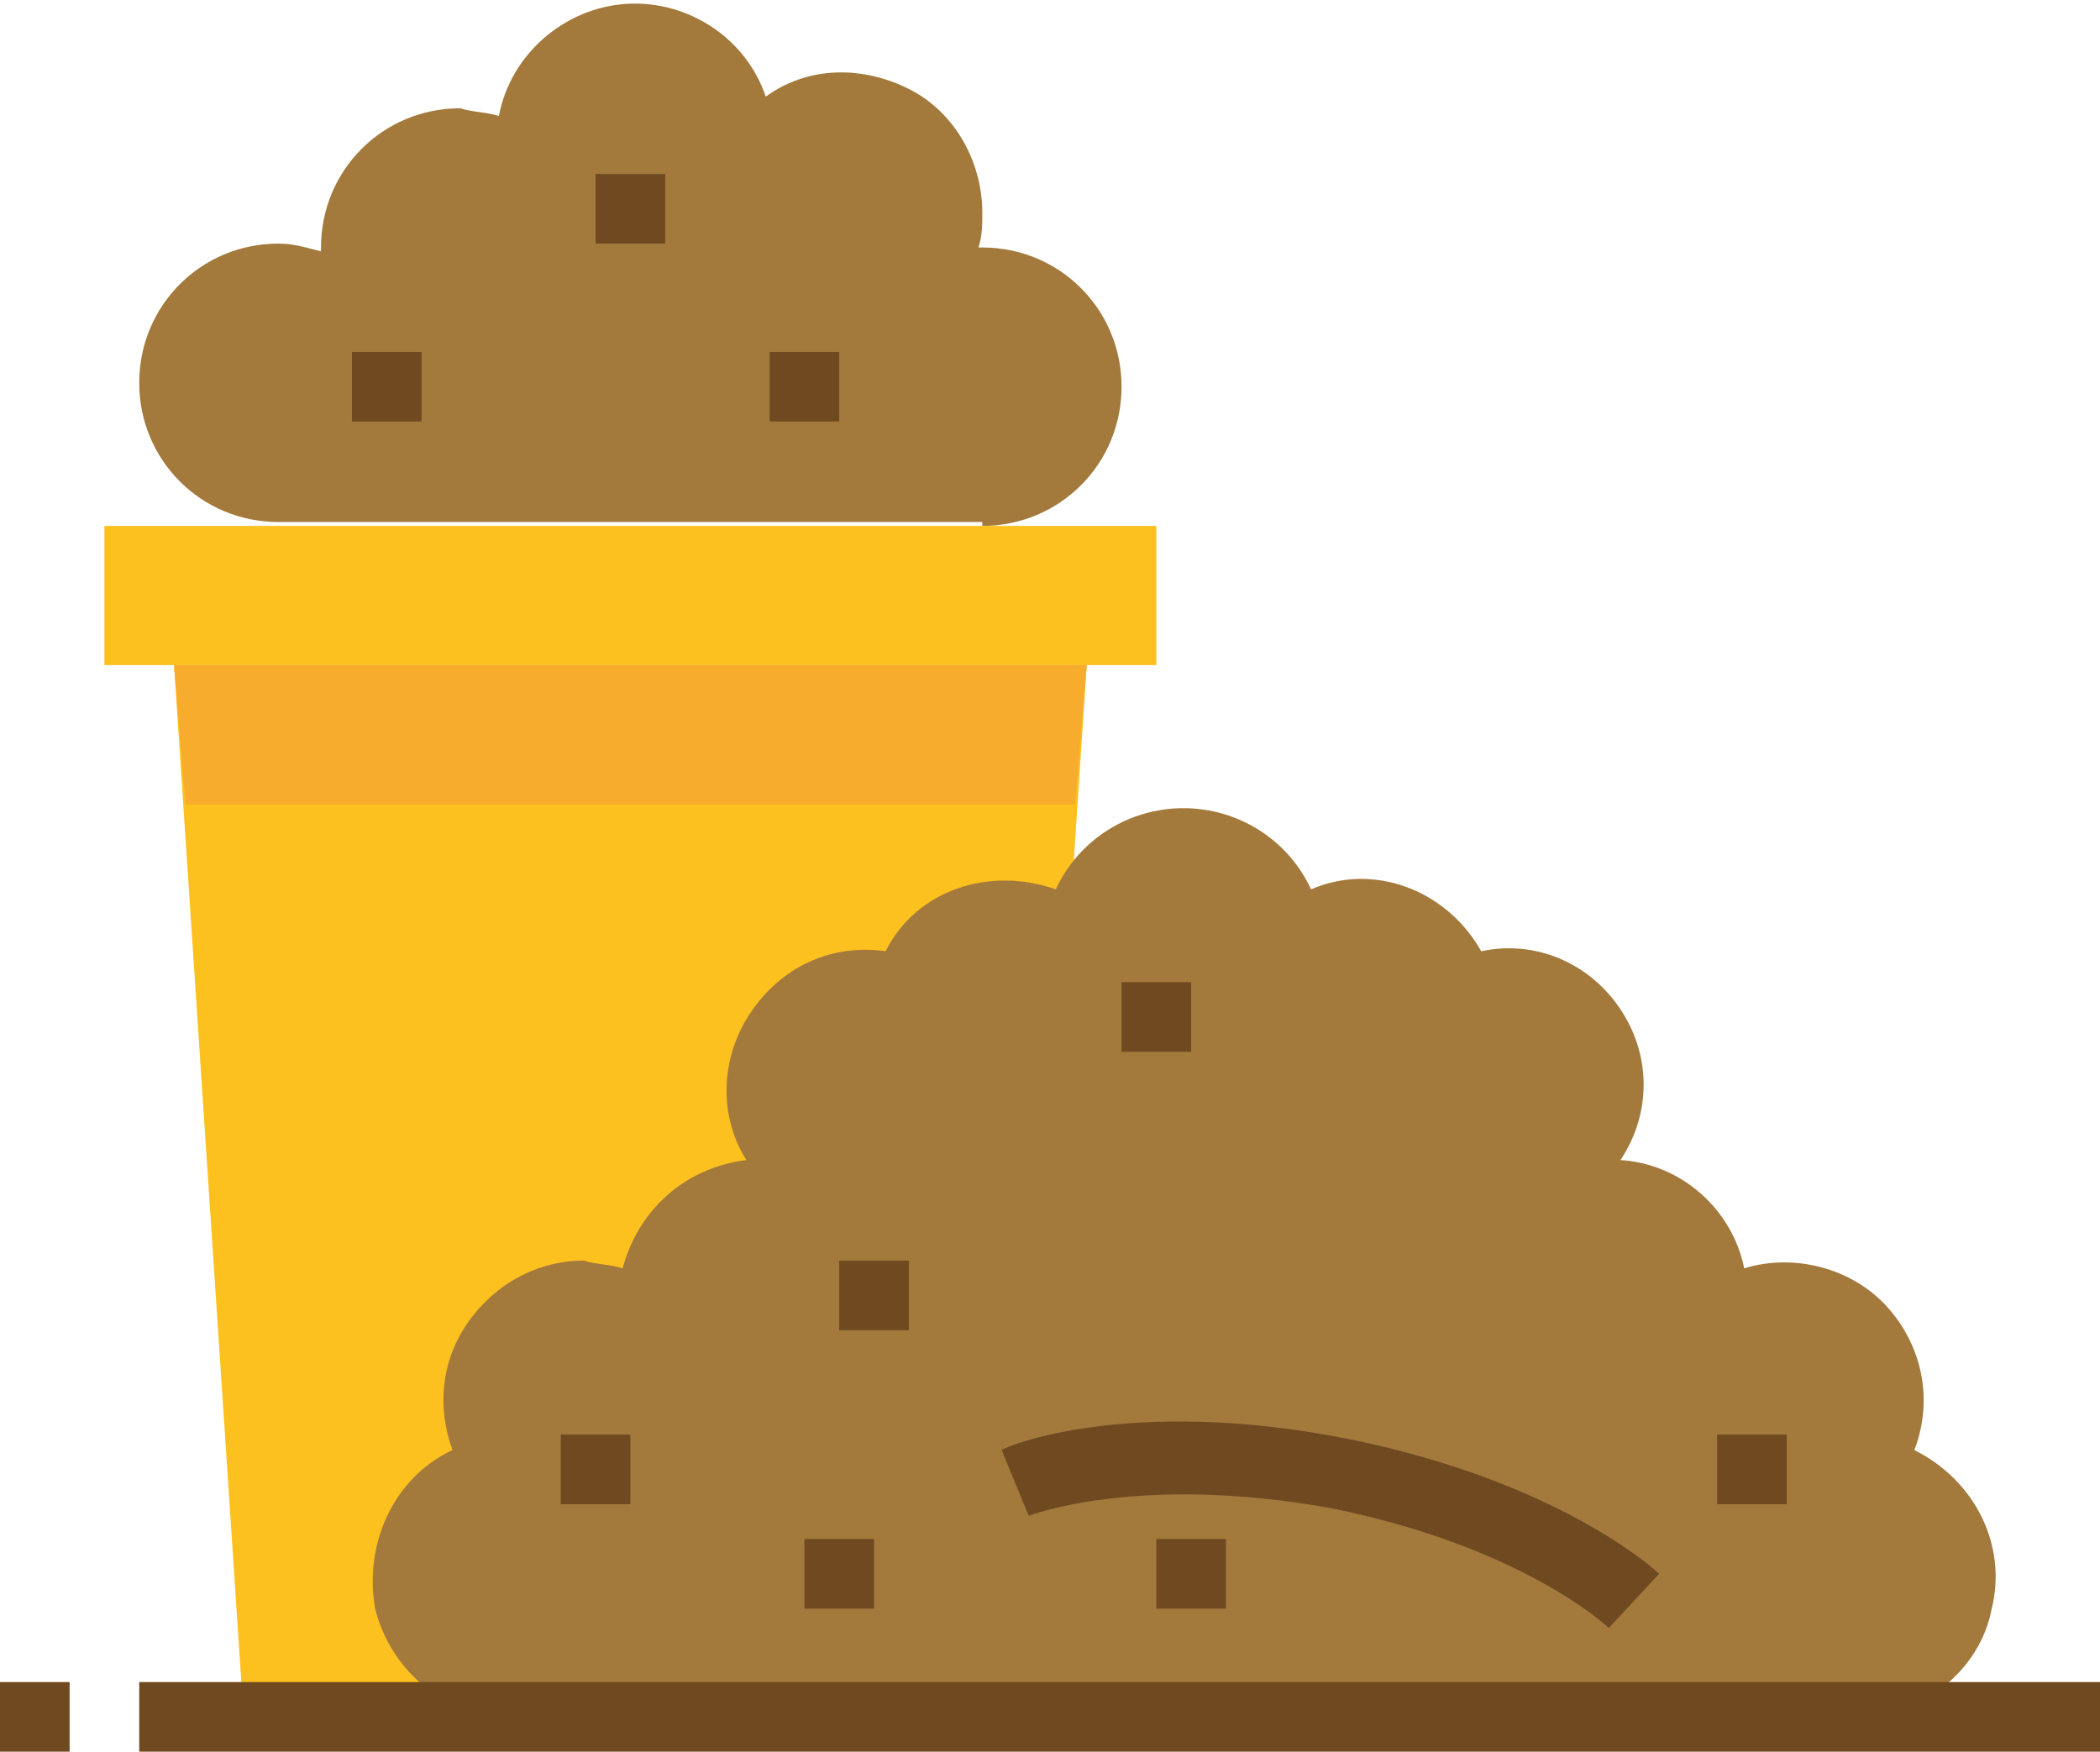 <?xml version="1.0" encoding="utf-8"?>
<!-- Generator: Adobe Illustrator 23.1.1, SVG Export Plug-In . SVG Version: 6.00 Build 0)  -->
<svg version="1.1" id="Layer_1" xmlns="http://www.w3.org/2000/svg" xmlns:xlink="http://www.w3.org/1999/xlink" x="0px" y="0px"
	 viewBox="0 0 54.3 45.3" style="enable-background:new 0 0 54.3 45.3;" xml:space="preserve">
<style type="text/css">
	.st0{clip-path:url(#SVGID_2_);fill:#A3793C;}
	.st1{clip-path:url(#SVGID_2_);fill:#FCC01F;}
	.st2{clip-path:url(#SVGID_2_);fill:#F8AC2E;}
	.st3{clip-path:url(#SVGID_2_);fill:#6F4A21;}
</style>
<g>
	<defs>
		<rect id="SVGID_1_" y="0" width="54.3" height="45.3"/>
	</defs>
	<clipPath id="SVGID_2_">
		<use xlink:href="#SVGID_1_"  style="overflow:visible;"/>
	</clipPath>
	<path class="st0" d="M25.4,13.6c2,0,3.6-1.6,3.6-3.6c0-2-1.6-3.6-3.6-3.6c0,0-0.1,0-0.1,0c0.1-0.3,0.1-0.6,0.1-0.9
		c0-1.3-0.7-2.6-1.9-3.2c-1.2-0.6-2.6-0.6-3.7,0.2c-0.5-1.5-2-2.5-3.6-2.4c-1.6,0.1-3,1.3-3.3,2.9c-0.3-0.1-0.7-0.1-1-0.2
		c-2,0-3.6,1.6-3.6,3.6c0,0,0,0.1,0,0.1C7.9,6.4,7.6,6.3,7.2,6.3c-2,0-3.6,1.6-3.6,3.6c0,2,1.6,3.6,3.6,3.6H25.4z"/>
	<polygon class="st1" points="26.3,44.4 6.3,44.4 4.5,17.2 28.1,17.2 	"/>
	<rect x="2.7" y="13.6" class="st1" width="27.2" height="3.6"/>
	<polygon class="st2" points="27.8,20.8 28.1,17.2 4.5,17.2 4.8,20.8 	"/>
	<path class="st0" d="M48,44.4c1.7,0,3.2-1.2,3.5-2.8c0.4-1.6-0.4-3.3-2-4.1c0.5-1.3,0.2-2.7-0.7-3.7c-0.9-1-2.4-1.4-3.7-1
		c-0.3-1.5-1.6-2.7-3.2-2.8c0.8-1.2,0.8-2.7,0-3.9c-0.8-1.2-2.2-1.8-3.6-1.5c-0.9-1.6-2.8-2.3-4.4-1.6c-0.6-1.3-1.9-2.1-3.3-2.1
		c-1.4,0-2.7,0.8-3.3,2.1c-1.7-0.6-3.6,0-4.4,1.6c-1.4-0.2-2.7,0.4-3.5,1.6c-0.8,1.2-0.8,2.7-0.1,3.8c-1.6,0.2-2.8,1.3-3.2,2.8
		c-0.3-0.1-0.7-0.1-1-0.2c-1.2,0-2.3,0.6-3,1.6c-0.7,1-0.8,2.2-0.4,3.3c-1.5,0.7-2.3,2.4-2,4.1c0.4,1.6,1.8,2.8,3.5,2.8H48z"/>
	<rect x="9.1" y="9.1" class="st3" width="1.8" height="1.8"/>
	<rect y="43.5" class="st3" width="1.8" height="1.8"/>
	<rect x="3.6" y="43.5" class="st3" width="50.7" height="1.8"/>
	<rect x="14.5" y="37.1" class="st3" width="1.8" height="1.8"/>
	<rect x="44.4" y="37.1" class="st3" width="1.8" height="1.8"/>
	<rect x="29.9" y="39.8" class="st3" width="1.8" height="1.8"/>
	<rect x="21.7" y="32.6" class="st3" width="1.8" height="1.8"/>
	<rect x="20.8" y="39.8" class="st3" width="1.8" height="1.8"/>
	<rect x="29" y="25.4" class="st3" width="1.8" height="1.8"/>
	<rect x="15.4" y="4.5" class="st3" width="1.8" height="1.8"/>
	<rect x="19.9" y="9.1" class="st3" width="1.8" height="1.8"/>
	<path class="st3" d="M41.6,42.1c0,0-2.2-2.1-7.2-3.1c-5-0.9-7.8,0.2-7.8,0.2l-0.7-1.7c0.1-0.1,3.3-1.4,8.9-0.3
		c5.5,1.1,8,3.4,8.1,3.5L41.6,42.1z"/>
</g>
</svg>
